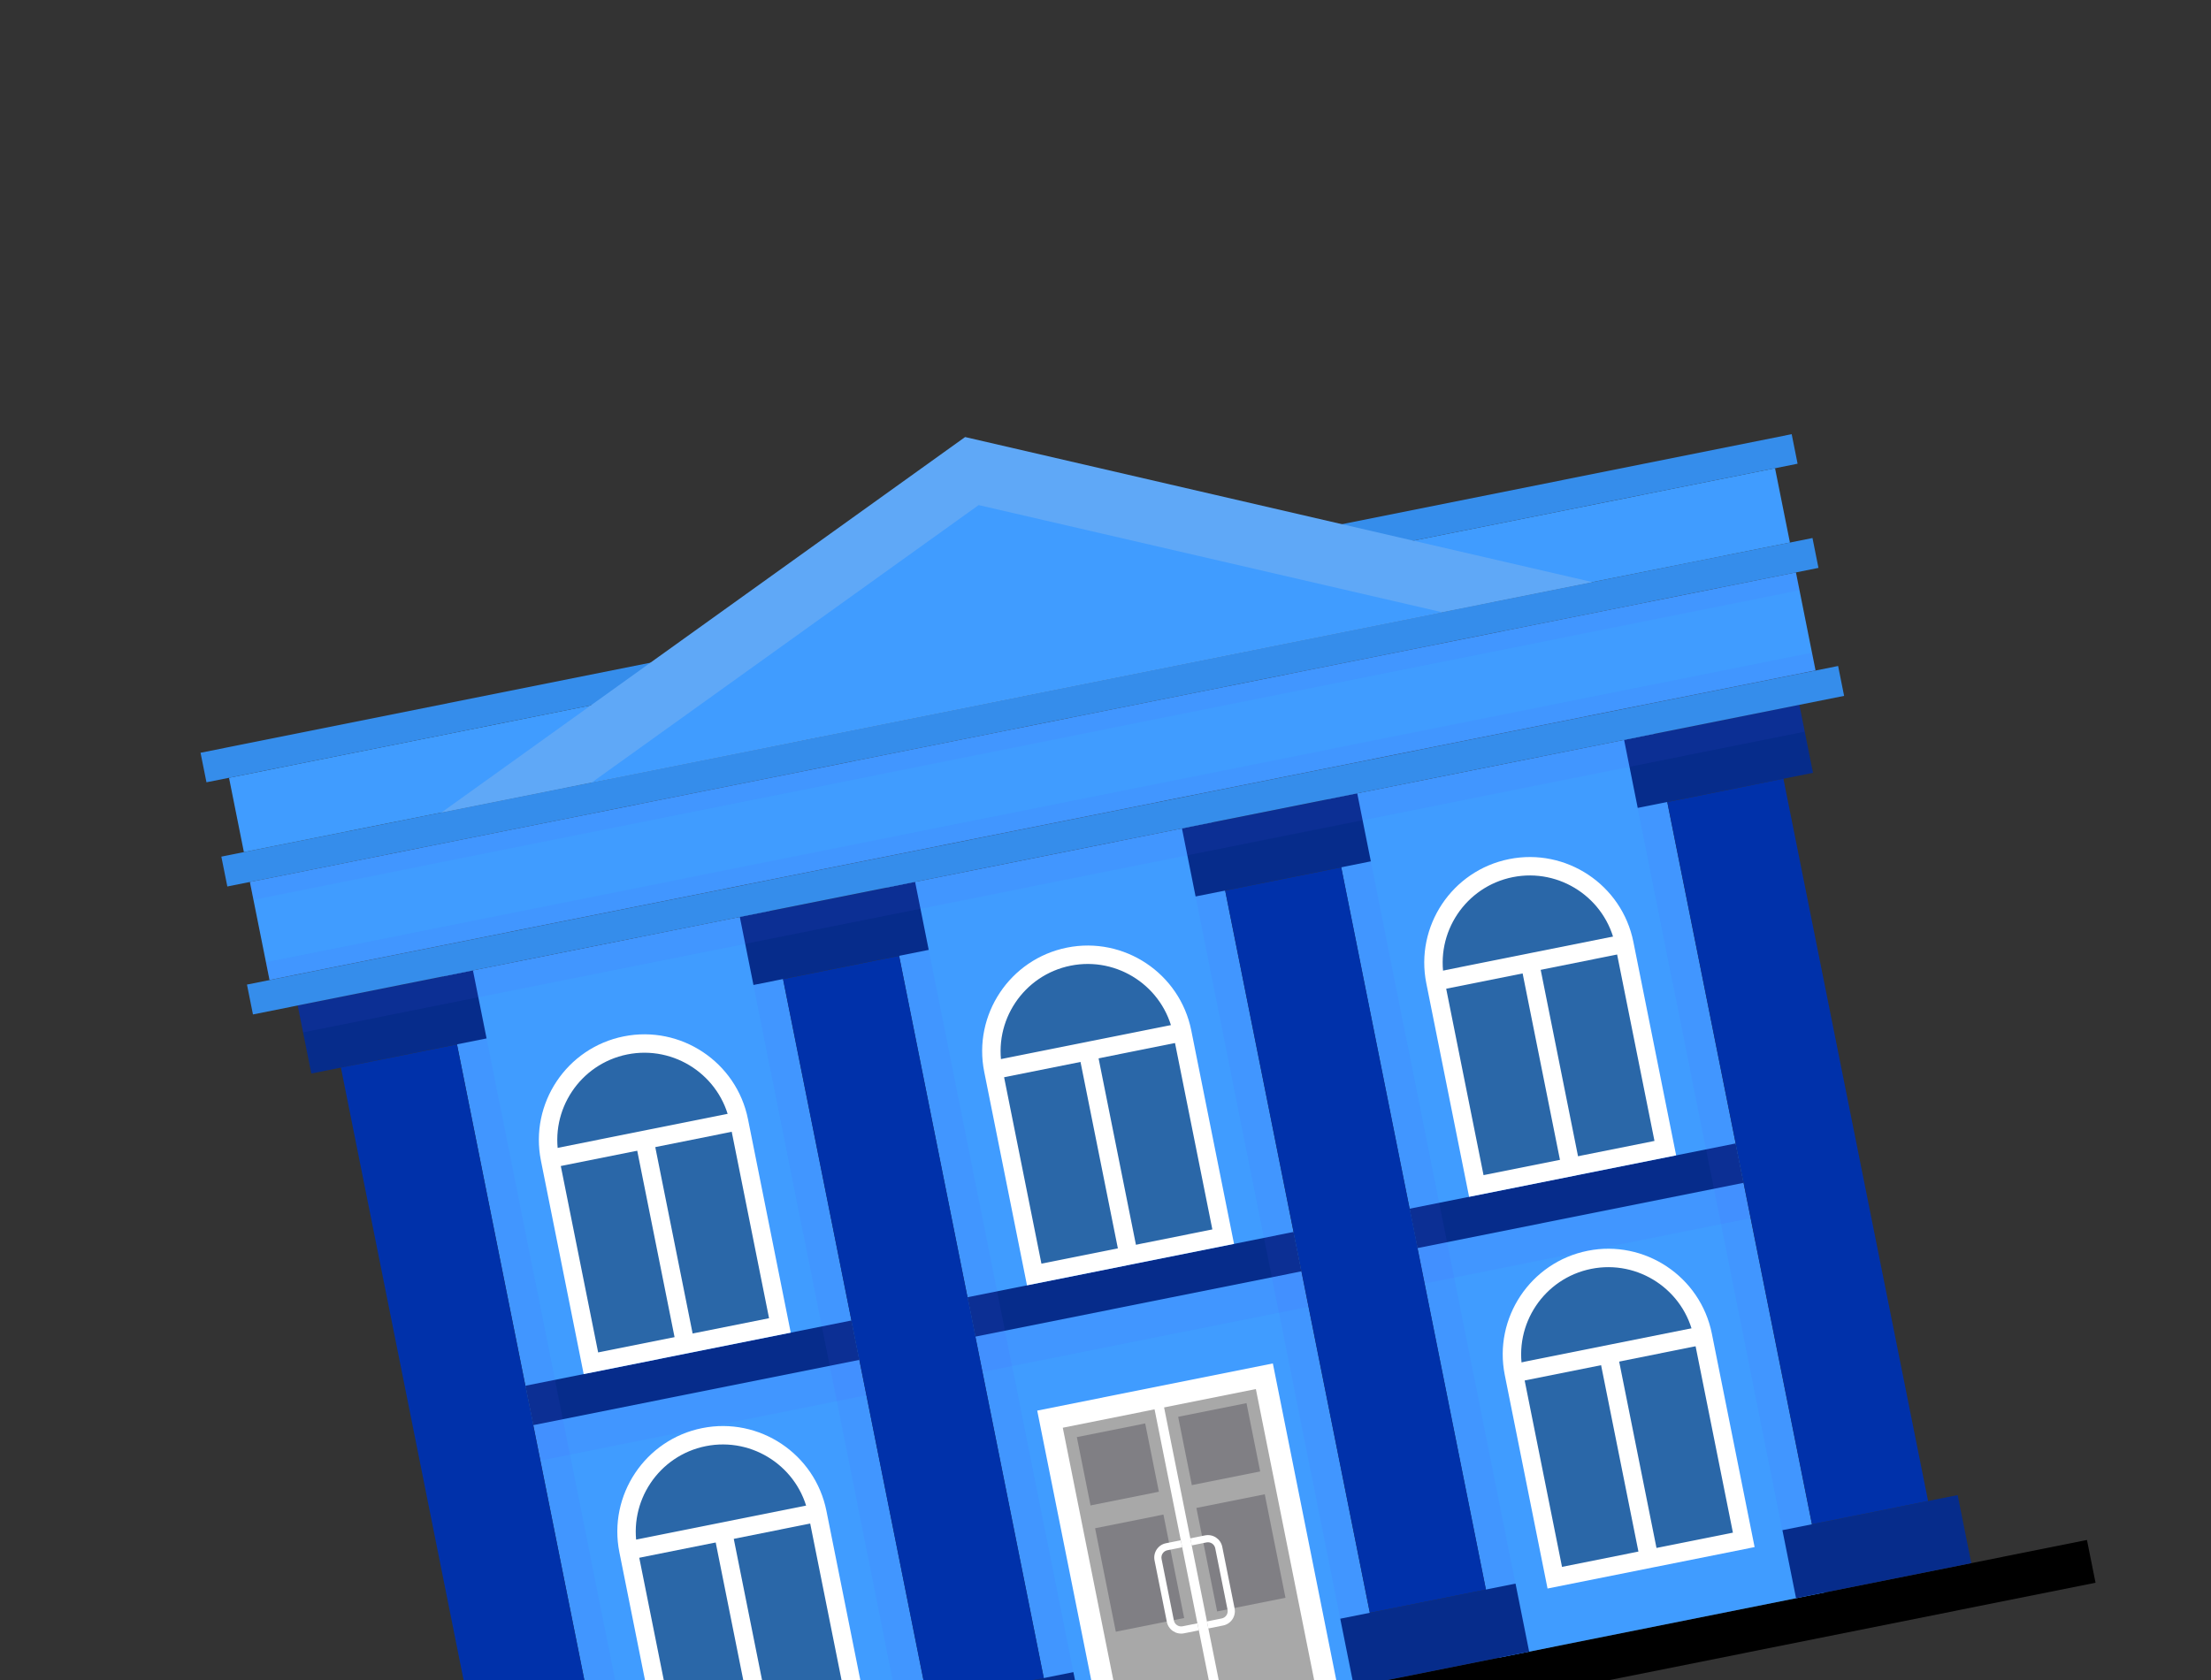 <svg width="100" height="76" viewBox="0 0 100 76" fill="none" xmlns="http://www.w3.org/2000/svg">
<rect x="0" y="0" width="100" height="76" fill="#333333" stroke="none"/>
<g clip-path="url(#clip0_308_1577)">
<path d="M94.39 69.665L16.009 85.362L16.397 87.298L94.778 71.6L94.39 69.665Z" fill="black"/>
<path d="M34.799 41.212L20.053 44.165L27.829 82.995L42.576 80.042L34.799 41.212Z" fill="#409CFF"/>
<path d="M54.795 37.208L40.048 40.161L47.824 78.991L62.571 76.038L54.795 37.208Z" fill="#409CFF"/>
<path d="M74.79 33.203L60.044 36.157L67.82 74.986L82.567 72.033L74.79 33.203Z" fill="#409CFF"/>
<path opacity="0.08" d="M38.866 61.518L24.119 64.472L24.44 66.07L39.186 63.117L38.866 61.518Z" fill="#5656FF"/>
<path opacity="0.08" d="M58.861 57.514L44.115 60.467L44.435 62.066L59.182 59.113L58.861 57.514Z" fill="#5656FF"/>
<path opacity="0.08" d="M78.857 53.509L64.11 56.463L64.431 58.062L79.177 55.108L78.857 53.509Z" fill="#5656FF"/>
<path d="M78.5 51.727L63.753 54.68L64.11 56.462L78.857 53.509L78.5 51.727Z" fill="#062C8B"/>
<path d="M58.504 55.731L43.758 58.685L44.115 60.467L58.861 57.513L58.504 55.731Z" fill="#062C8B"/>
<path d="M38.509 59.736L23.763 62.689L24.119 64.471L38.866 61.518L38.509 59.736Z" fill="#062C8B"/>
<path opacity="0.08" d="M21.391 43.897L20.053 44.165L27.809 82.897L29.147 82.629L21.391 43.897Z" fill="#5656FF"/>
<path opacity="0.08" d="M34.799 41.212L33.461 41.48L41.218 80.211L42.556 79.943L34.799 41.212Z" fill="#5656FF"/>
<path opacity="0.08" d="M41.388 39.893L40.05 40.161L47.806 78.892L49.144 78.624L41.388 39.893Z" fill="#5656FF"/>
<path opacity="0.08" d="M54.796 37.207L53.458 37.475L61.215 76.207L62.553 75.939L54.796 37.207Z" fill="#5656FF"/>
<path opacity="0.08" d="M61.382 35.889L60.044 36.157L67.8 74.888L69.138 74.62L61.382 35.889Z" fill="#5656FF"/>
<path opacity="0.08" d="M74.79 33.203L73.452 33.471L81.209 72.202L82.547 71.934L74.79 33.203Z" fill="#5656FF"/>
<path d="M81.382 31.883L73.456 33.47L74.072 36.548L81.999 34.961L81.382 31.883Z" fill="#062C8B"/>
<path d="M88.542 67.635L80.616 69.222L81.233 72.3L89.159 70.713L88.542 67.635Z" fill="#062C8B"/>
<path d="M80.661 35.23L75.41 36.282L81.953 68.954L87.204 67.903L80.661 35.23Z" fill="#0031AA"/>
<path d="M61.385 35.888L53.458 37.475L54.075 40.554L62.001 38.966L61.385 35.888Z" fill="#062C8B"/>
<path d="M68.545 71.64L60.618 73.227L61.235 76.305L69.161 74.718L68.545 71.64Z" fill="#062C8B"/>
<path d="M60.664 39.235L55.413 40.287L61.956 72.959L67.207 71.908L60.664 39.235Z" fill="#0031AA"/>
<path d="M41.388 39.893L33.461 41.48L34.078 44.558L42.004 42.971L41.388 39.893Z" fill="#062C8B"/>
<path d="M48.548 75.644L40.621 77.232L41.238 80.31L49.164 78.723L48.548 75.644Z" fill="#062C8B"/>
<path d="M40.667 43.24L35.416 44.291L41.959 76.964L47.21 75.912L40.667 43.24Z" fill="#0031AA"/>
<path d="M21.39 43.898L13.464 45.485L14.081 48.563L22.007 46.976L21.39 43.898Z" fill="#062C8B"/>
<path d="M20.669 47.245L15.419 48.296L21.962 80.969L27.213 79.917L20.669 47.245Z" fill="#0031AA"/>
<path d="M83.135 30.128L11.17 44.54L11.441 45.891L83.406 31.479L83.135 30.128Z" fill="#358DEB"/>
<path d="M81.976 24.339L10.011 38.752L10.282 40.103L82.246 25.69L81.976 24.339Z" fill="#358DEB"/>
<path d="M81.227 25.895L11.302 39.899L12.19 44.333L82.114 30.329L81.227 25.895Z" fill="#409CFF"/>
<path opacity="0.08" d="M81.227 25.895L11.302 39.899L11.463 40.704L81.388 26.701L81.227 25.895Z" fill="#5656FF"/>
<path opacity="0.08" d="M81.954 29.526L12.029 43.53L12.19 44.335L82.115 30.332L81.954 29.526Z" fill="#5656FF"/>
<path d="M33.421 50.71L35.273 59.959L26.726 61.671L24.874 52.421C24.401 50.061 25.931 47.764 28.291 47.292C30.652 46.819 32.948 48.349 33.421 50.71Z" fill="black" fill-opacity="0.34"/>
<path d="M35.764 60.286L26.399 62.161L24.465 52.503C23.948 49.922 25.628 47.401 28.21 46.884C30.792 46.367 33.312 48.046 33.83 50.628L35.764 60.286ZM27.053 61.181L34.783 59.633L33.013 50.791C32.586 48.66 30.505 47.274 28.373 47.7C26.242 48.127 24.855 50.209 25.282 52.34L27.053 61.181Z" fill="white"/>
<path d="M33.339 50.301L24.792 52.013L24.955 52.83L33.502 51.118L33.339 50.301Z" fill="white"/>
<path d="M29.555 51.483L28.739 51.647L30.591 60.897L31.408 60.733L29.555 51.483Z" fill="white"/>
<path d="M53.471 46.694L55.323 55.944L46.776 57.656L44.923 48.406C44.451 46.046 45.981 43.749 48.341 43.277C50.701 42.804 52.998 44.334 53.471 46.694Z" fill="black" fill-opacity="0.34"/>
<path d="M55.813 56.271L46.449 58.146L44.515 48.488C43.998 45.907 45.677 43.386 48.259 42.868C50.841 42.351 53.362 44.031 53.879 46.613L55.813 56.271ZM47.102 57.166L54.833 55.617L53.062 46.776C52.635 44.645 50.554 43.258 48.423 43.685C46.291 44.112 44.905 46.193 45.332 48.325L47.102 57.166Z" fill="white"/>
<path d="M53.389 46.286L44.841 47.997L45.005 48.814L53.552 47.102L53.389 46.286Z" fill="white"/>
<path d="M49.605 47.468L48.788 47.632L50.641 56.881L51.458 56.718L49.605 47.468Z" fill="white"/>
<path d="M73.466 42.69L75.319 51.939L66.771 53.651L64.919 44.401C64.446 42.041 65.977 39.745 68.337 39.272C70.697 38.799 72.993 40.33 73.466 42.69Z" fill="black" fill-opacity="0.34"/>
<path d="M75.809 52.266L66.445 54.142L64.51 44.484C63.993 41.902 65.673 39.381 68.255 38.864C70.837 38.347 73.358 40.026 73.875 42.608L75.809 52.266ZM67.098 53.161L74.829 51.613L73.058 42.772C72.631 40.641 70.55 39.254 68.418 39.681C66.287 40.108 64.9 42.189 65.327 44.32L67.098 53.161Z" fill="white"/>
<path d="M73.384 42.281L64.837 43.993L65.001 44.81L73.548 43.098L73.384 42.281Z" fill="white"/>
<path d="M69.601 43.463L68.784 43.627L70.636 52.877L71.453 52.713L69.601 43.463Z" fill="white"/>
<path d="M36.97 68.431L38.822 77.68L30.275 79.392L28.422 70.142C27.95 67.782 29.48 65.486 31.84 65.013C34.2 64.54 36.497 66.07 36.97 68.431Z" fill="black" fill-opacity="0.34"/>
<path d="M39.313 78.007L29.948 79.882L28.014 70.224C27.497 67.642 29.177 65.122 31.759 64.605C34.341 64.088 36.861 65.767 37.378 68.349L39.313 78.007ZM30.602 78.902L38.332 77.353L36.562 68.513C36.135 66.381 34.054 64.995 31.922 65.421C29.791 65.848 28.404 67.929 28.831 70.061L30.602 78.902Z" fill="white"/>
<path d="M36.888 68.023L28.341 69.734L28.504 70.551L37.052 68.84L36.888 68.023Z" fill="white"/>
<path d="M33.105 69.205L32.288 69.369L34.14 78.618L34.957 78.455L33.105 69.205Z" fill="white"/>
<path d="M77.015 60.411L78.868 69.66L70.32 71.372L68.468 62.123C67.995 59.763 69.525 57.466 71.886 56.993C74.246 56.521 76.543 58.051 77.015 60.411Z" fill="black" fill-opacity="0.34"/>
<path d="M79.358 69.987L69.993 71.862L68.059 62.204C67.542 59.623 69.222 57.102 71.804 56.584C74.386 56.067 76.907 57.747 77.424 60.329L79.358 69.987ZM70.647 70.882L78.377 69.334L76.607 60.492C76.18 58.361 74.099 56.974 71.968 57.401C69.836 57.828 68.449 59.909 68.876 62.041L70.647 70.882Z" fill="white"/>
<path d="M76.933 60.003L68.386 61.715L68.55 62.532L77.097 60.82L76.933 60.003Z" fill="white"/>
<path d="M73.15 61.185L72.333 61.349L74.185 70.598L75.002 70.435L73.15 61.185Z" fill="white"/>
<path opacity="0.08" d="M81.382 31.883L13.464 45.485L13.708 46.702L81.626 33.1L81.382 31.883Z" fill="#5656FF"/>
<path d="M57.569 61.679L46.912 63.813L49.87 78.581L60.526 76.447L57.569 61.679Z" fill="white"/>
<path d="M54.983 77.558L52.219 63.756L48.068 64.588L50.832 78.389L54.983 77.558Z" fill="black" fill-opacity="0.34"/>
<path d="M51.795 64.393L48.704 65.012L49.323 68.103L52.414 67.483L51.795 64.393Z" fill="#807F84"/>
<path d="M52.62 68.516L49.529 69.135L50.467 73.816L53.558 73.197L52.62 68.516Z" fill="#807F84"/>
<path d="M54.221 73.754L53.551 73.888C53.194 73.959 52.846 73.727 52.775 73.371L52.218 70.589C52.147 70.232 52.378 69.884 52.735 69.813L53.404 69.679L53.468 69.997L52.798 70.131C52.617 70.167 52.5 70.344 52.536 70.525L53.093 73.307C53.129 73.488 53.306 73.606 53.487 73.57L54.157 73.436L54.221 73.754Z" fill="white"/>
<path d="M59.565 76.64L56.801 62.838L52.65 63.67L55.414 77.471L59.565 76.64Z" fill="black" fill-opacity="0.34"/>
<path d="M56.377 63.475L53.286 64.094L53.905 67.184L56.996 66.566L56.377 63.475Z" fill="#807F84"/>
<path d="M57.203 67.598L54.111 68.217L55.049 72.898L58.14 72.279L57.203 67.598Z" fill="#807F84"/>
<path d="M54.652 73.668L55.321 73.534C55.678 73.462 55.91 73.114 55.838 72.758L55.281 69.975C55.21 69.619 54.862 69.387 54.505 69.458L53.836 69.593L53.899 69.911L54.569 69.776C54.75 69.74 54.927 69.858 54.963 70.039L55.52 72.821C55.556 73.002 55.439 73.179 55.258 73.215L54.588 73.35L54.652 73.668Z" fill="white"/>
<path d="M80.282 21.182L10.358 35.185L11.031 38.547L80.956 24.544L80.282 21.182Z" fill="#409CFF"/>
<path d="M81.035 19.641L9.07 34.053L9.338 35.389L81.302 20.977L81.035 19.641Z" fill="#358DEB"/>
<path d="M72.022 26.333L19.964 36.758L43.65 19.771L72.022 26.333Z" fill="#5FA8F7"/>
<path d="M65.218 27.695L26.769 35.395L44.263 22.849L65.218 27.695Z" fill="#409CFF"/>
</g>
<defs>
<clipPath id="clip0_308_1577">
<rect width="84.309" height="84.309" fill="white" transform="translate(0 16.556) rotate(-11.325)"/>
</clipPath>
</defs>
</svg>
